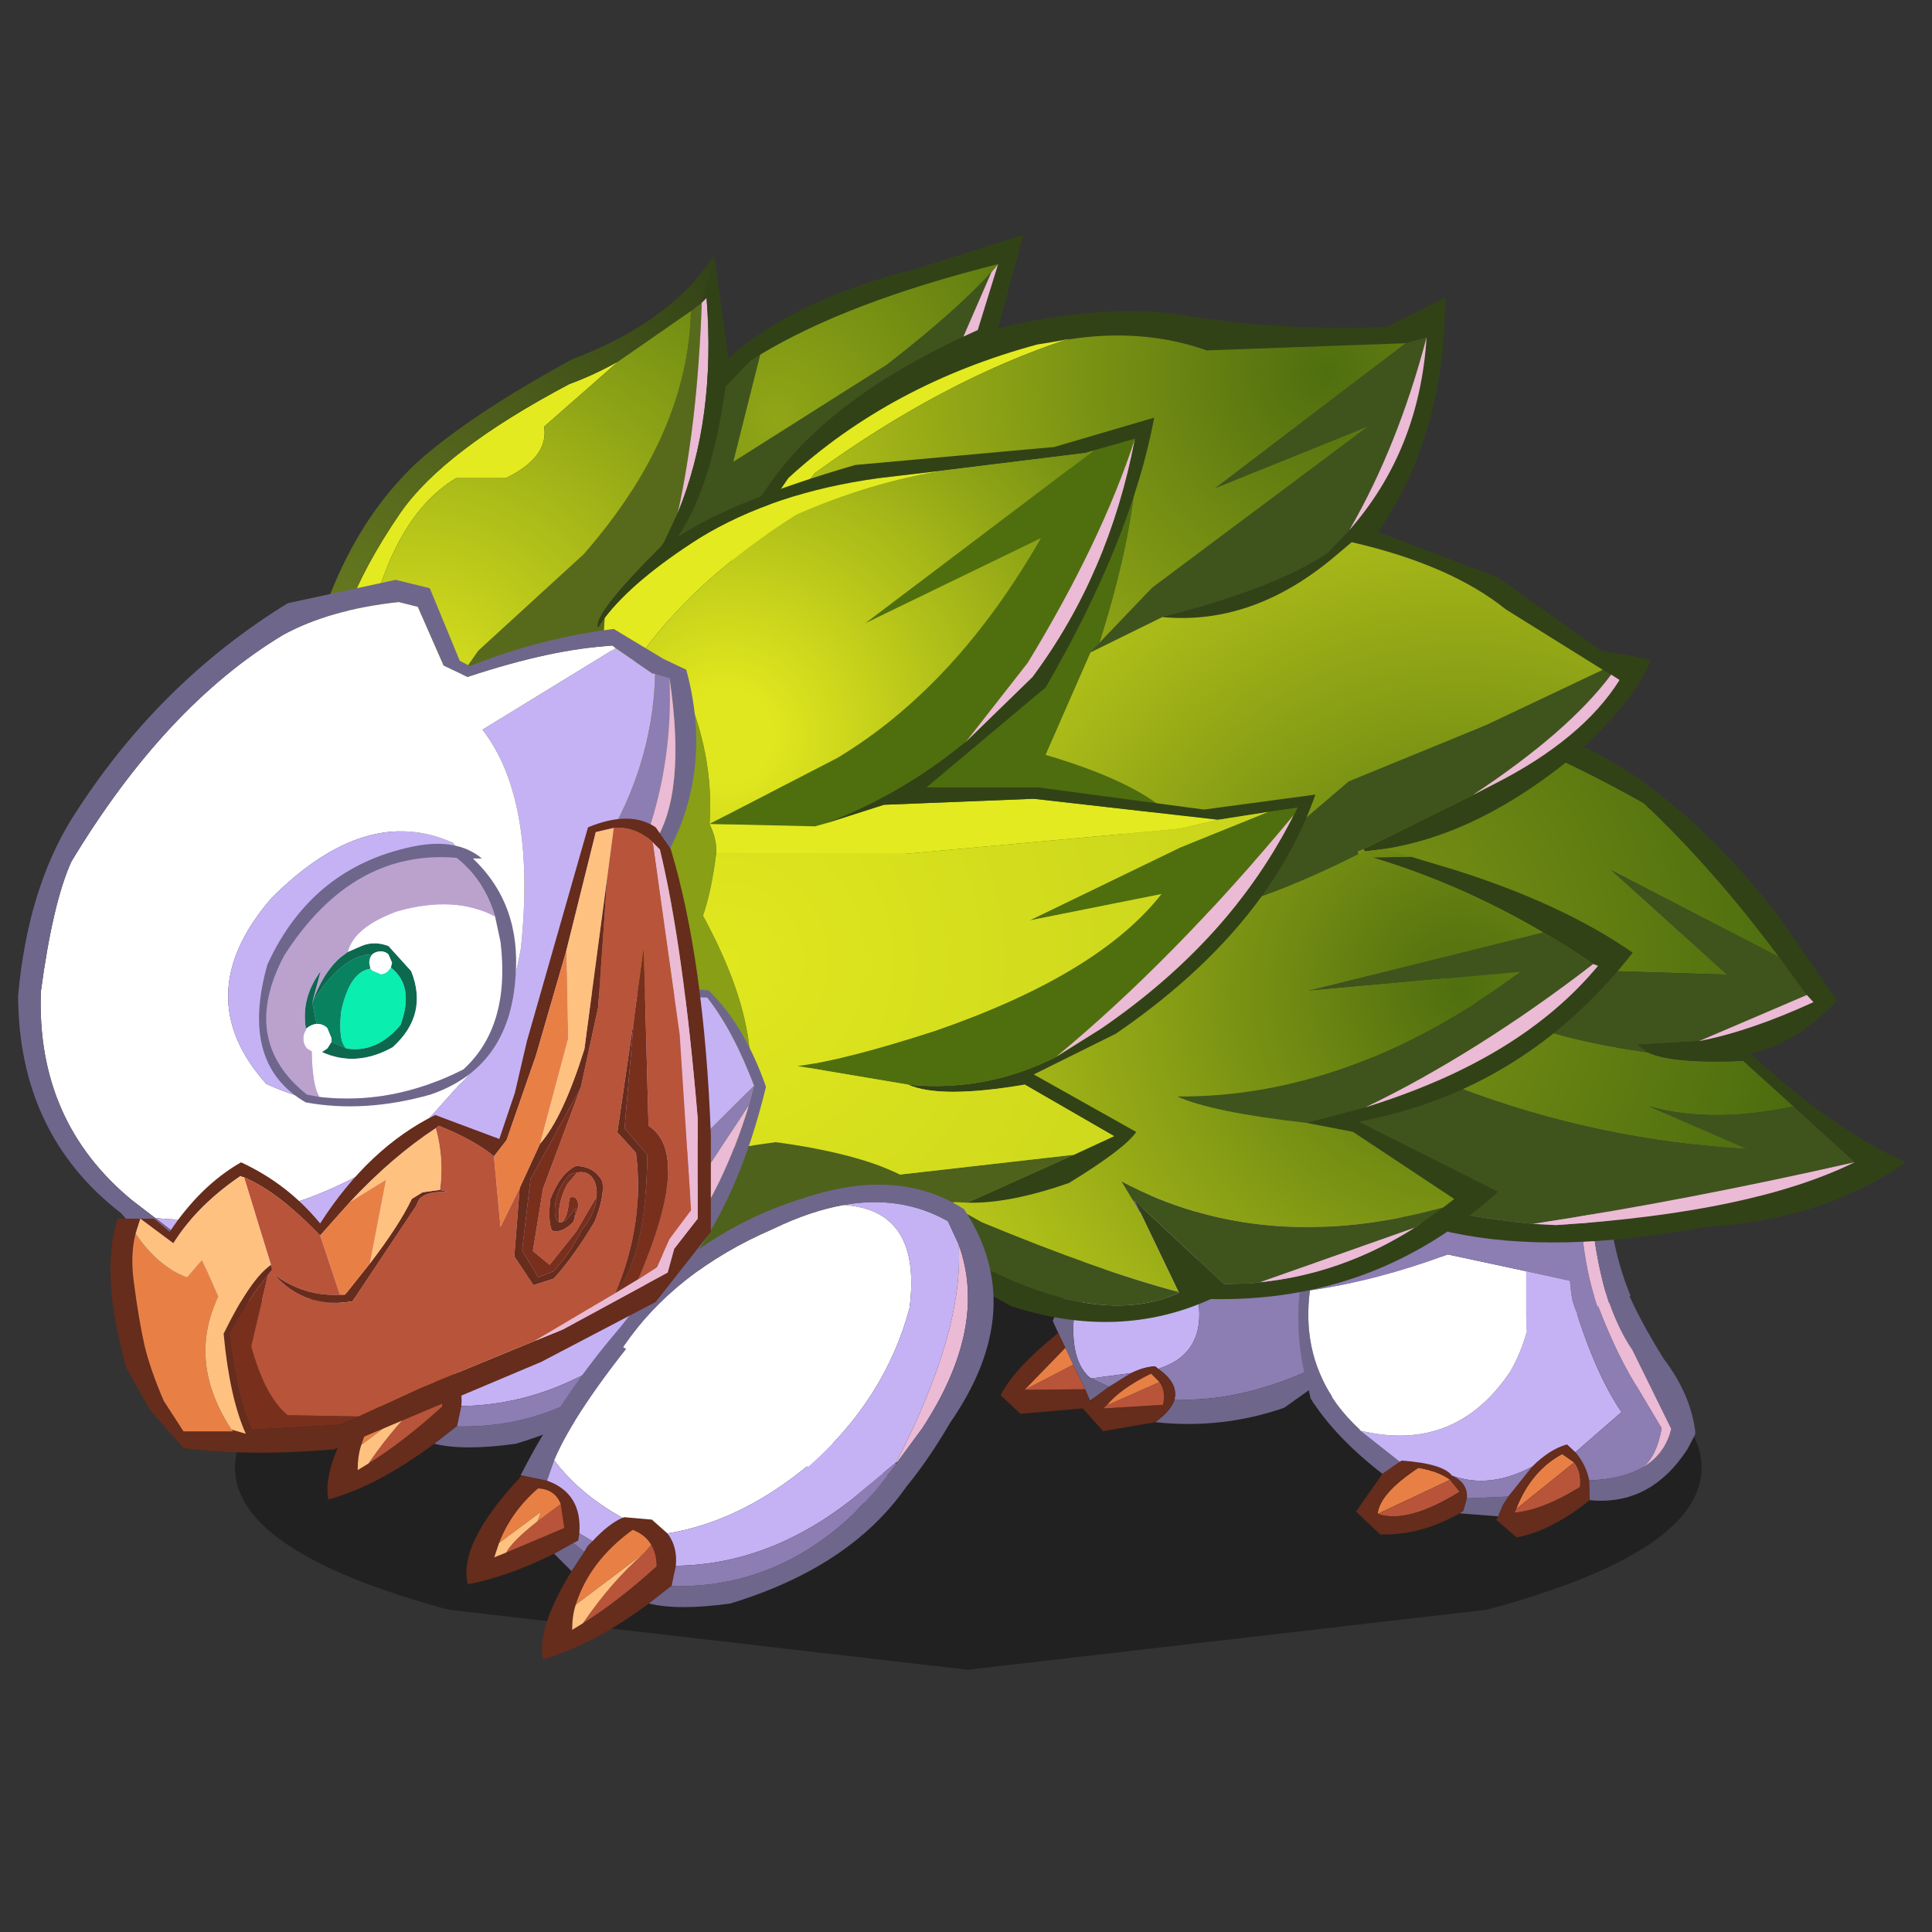 <svg xmlns:ffdec="https://www.free-decompiler.com/flash" xmlns:xlink="http://www.w3.org/1999/xlink" ffdec:objectType="frame" height="90" width="90" xmlns="http://www.w3.org/2000/svg"><rect width="100%" height="100%" fill="#333333" stroke="none"/><use ffdec:characterId="18" height="145.1" transform="matrix(.468 0 0 .468 -.912 9.882)" width="193.8" xlink:href="#a"/><defs><radialGradient cx="0" cy="0" gradientTransform="translate(10.95 22.1) scale(.053)" gradientUnits="userSpaceOnUse" id="j" r="819.2" spreadMethod="pad"><stop offset="0" stop-color="#849b15"/><stop offset="1" stop-color="#4c6c0f"/></radialGradient><radialGradient cx="0" cy="0" gradientTransform="translate(12.75 15.4) scale(.028)" gradientUnits="userSpaceOnUse" id="k" r="819.2" spreadMethod="pad"><stop offset="0" stop-color="#91a616"/><stop offset="1" stop-color="#607d11"/></radialGradient><radialGradient cx="0" cy="0" gradientTransform="translate(58.75 11.5) scale(.072)" gradientUnits="userSpaceOnUse" id="l" r="819.2" spreadMethod="pad"><stop offset="0" stop-color="#4f6e0f"/><stop offset="1" stop-color="#ced91c"/></radialGradient><radialGradient cx="0" cy="0" gradientTransform="translate(70 63.1) scale(.068)" gradientUnits="userSpaceOnUse" id="m" r="819.2" spreadMethod="pad"><stop offset="0" stop-color="#4f6e0f"/><stop offset="1" stop-color="#ced91c"/></radialGradient><radialGradient cx="0" cy="0" gradientTransform="translate(1.15 33.7) scale(.057)" gradientUnits="userSpaceOnUse" id="n" r="819.2" spreadMethod="pad"><stop offset="0" stop-color="#6b7e1f"/><stop offset="1" stop-color="#324217"/></radialGradient><radialGradient cx="0" cy="0" gradientTransform="translate(8 38.35) scale(.05)" gradientUnits="userSpaceOnUse" id="o" r="819.2" spreadMethod="pad"><stop offset="0" stop-color="#e1e71e"/><stop offset="1" stop-color="#728d13"/></radialGradient><radialGradient cx="0" cy="0" gradientTransform="translate(34.65 40.05) scale(.047)" gradientUnits="userSpaceOnUse" id="p" r="819.2" spreadMethod="pad"><stop offset=".102" stop-color="#e1e71e"/><stop offset="1" stop-color="#728d13"/></radialGradient><radialGradient cx="0" cy="0" gradientTransform="translate(34.6 58.8) scale(.057)" gradientUnits="userSpaceOnUse" id="q" r="819.2" spreadMethod="pad"><stop offset="0" stop-color="#e1e71e"/><stop offset="1" stop-color="#c8d41c"/></radialGradient><g id="a" transform="translate(1.95 -21.1)"><use ffdec:characterId="1" height="9.1" transform="matrix(2.349 0 0 4.426 23.384 125.912)" width="62.15" xlink:href="#b"/><use ffdec:characterId="3" height="25.6" transform="translate(99.6 111.9) scale(1.193)" width="39.6" xlink:href="#c"/><use ffdec:characterId="5" height="39.6" transform="translate(25.1 102) scale(1.193)" width="43.95" xlink:href="#d"/><use ffdec:characterId="7" height="30.6" transform="translate(129.25 116.5) scale(1.193)" width="33.1" xlink:href="#e"/><use ffdec:characterId="9" height="44.6" transform="translate(114.95 70.45) scale(1.193)" width="62.65" xlink:href="#f"/><use ffdec:characterId="11" height="90.7" transform="translate(61.95 23.35) scale(1.193)" width="85.8" xlink:href="#g"/><use ffdec:characterId="13" height="87.5" transform="translate(30.9 25.45) scale(1.193)" width="83.85" xlink:href="#h"/><use ffdec:characterId="5" height="39.6" transform="translate(46.45 117.9) scale(1.193)" width="43.95" xlink:href="#d"/><use ffdec:characterId="17" height="72.85" transform="translate(1.8 57.7) scale(1.193)" width="62.4" xlink:href="#i"/></g><g id="r" fill-rule="evenodd"><path d="m13.15 20.4-.25-.2q-.85 0-2 .55l-3.35.45-.2-.15q-1.5-1.4-1.25-4.85v-.25l10-15.6.4 14.4q.6 4.4-3.35 5.65" fill="#c5b2f5"/><path d="M16.1.3V0l.15.1 7.7 5.2 13.4 6-12.1 9.45q-5.7 2.45-10.75 2.2.35-1.35-1.35-2.55 3.95-1.25 3.35-5.65L16.1.35l.15-.25-.15.2m-5.2 20.45L9.05 21.9l-1.5-.7 3.35-.45" fill="#8c7db2"/><path d="m37.35 11.3 2.25 1Q31.65 18 23.65 23.65q-5.2 1.8-10.75 1.2 1.3-.95 1.6-1.85v-.05q5.05.25 10.75-2.2l12.1-9.45M4.8 17.4l-.45-1Q6 12.3 8.6 9L16.1.3l.15-.2-.15.25-10 15.6v.25q-.25 3.45 1.25 4.85l.2.15 1.5.7-1.3.95-.3.2-.4-.95-1-2.05-.65-1.4-.6-1.25" fill="#6f668c"/><path d="m12.9 24.85-4.35.75-1.7-1.9-5.2.45L0 22.6q1.1-2.2 4.8-5.2l.6 1.25-3.4 3.5 5.05-.05.4.95.05.05.25-.25 1.3-.95 1.85-1.15q1.15-.55 2-.55l.25.2q1.7 1.2 1.35 2.55V23q-.3.9-1.6 1.85m.35-3.35-.7-.7q-2.55 1.25-3.7 2.65H8.8l-.2.25 4.95-.3q.25-1.15-.3-1.9" fill="#662c1c"/><path d="M7.05 22.1 2 22.15l4.05-2.1 1 2.05m1.8 1.35 4.4-1.95q.55.75.3 1.9l-4.95.3.2-.25h.05" fill="#b85439"/><path d="m2 22.15 3.4-3.5.65 1.4L2 22.15m6.85 1.3q1.15-1.4 3.7-2.65l.7.7-4.4 1.95" fill="#e88046"/></g><g id="s" fill-rule="evenodd"><path d="M15.2 34.95q-4.8 3.55-8.85 4.65-.5-2.65 2.4-7.35l1.05-1.6.3-.5.4-.4q1.35-1.45 2.5-1.95l.15-.05 2.3.2 1.3 1.15q.85 1.1.7 2.7l-.35 1.65-.05.05-1.85 1.45M7.3 30.8q-4 1.95-7.2 2.55-.85-3.3 4.25-8.8l.2-.3 2.15.45q2.95 1.05 2.7 4.4l-.1.6-.4.2-1.6.9m8.1-.75q-.5-.85-1.55-1.25-3.6 2.6-4.75 6.25-.3.9-.3 2.1l.9-.55q2.9-1.8 6.15-4.75 0-1.05-.45-1.8m-7.55-3.4q-.5-1.25-1.9-1.3Q3.7 27.3 2.7 29.9l-.4 1.2 1-.4 4.85-2.05-.3-2" fill="#662c1c"/><path d="M4.55 24.25H4.5q3.55-6.95 8.8-12.9l1.3.75Q9 18.95 7.3 23l-.6 1.7-2.15-.45m30.65.1 1.45.9Q32 31.9 22 34.95q-4.35.6-6.8 0l1.85-1.45h.05q8.65.2 15.2-6.05l2.9-3.1m-26.45 7.9L7.3 30.8l1.6-.9.9.75-1.05 1.6" fill="#6f668c"/><path d="m14.6 12.1 15.95 9.5q-6.65 6.35-13.8 7.5l-1.3-1.15-2.3-.2-.15.05q-3.6-2-5.7-4.8 1.7-4.05 7.3-10.9" fill="#fff"/><path d="m30.55 21.6 4.35 2.55-1.25.85q-7.6 6.7-16.2 6.8.15-1.6-.7-2.7 7.15-1.15 13.8-7.5M6.7 24.7l.6-1.7q2.1 2.8 5.7 4.8-1.15.5-2.5 1.95l-1.1-.65q.25-3.35-2.7-4.4" fill="#c5b2f5"/><path d="m34.9 24.15.3.2-2.9 3.1q-6.55 6.25-15.2 6.05v-.05l.35-1.65q8.6-.1 16.2-6.8l1.25-.85m-24.4 5.6-.4.4-.3.5-.9-.75.4-.2.1-.6 1.1.65" fill="#8c7db2"/><path d="M15.4 30.05q.45.75.45 1.8Q12.6 34.8 9.7 36.6q2.4-3.5 5.1-5.85l.6-.7M5.9 28.1l1.95-1.45.3 2L3.3 30.7q.5-.95 2.6-2.6" fill="#b85439"/><path d="M9.1 35.05q1.15-3.65 4.75-6.25 1.05.4 1.55 1.25l-.6.7-5.7 4.3M5.9 28.1l.3-.8-3.5 2.6q1-2.6 3.25-4.55 1.4.05 1.9 1.3L5.9 28.1" fill="#e88046"/><path d="m9.7 36.6-.9.55q0-1.2.3-2.1l5.7-4.3q-2.7 2.35-5.1 5.85m-7-6.7 3.5-2.6-.3.8q-2.1 1.65-2.6 2.6l-1 .4.4-1.2" fill="#ffc180"/><path d="M13.05 13.55q4.3-6.3 12.5-9.85 3.1-1.5 5.9-2 6.55.4 5.5 8.6-2.05 7.65-8.45 13.25l-15.45-10" fill="#fff"/><path d="M31.45 1.7q4.8-.85 8.7 1.35l.9 1.95q.45 7.2-5.2 18.15l-.05.05-3.45 2.85-3.85-2.5q6.4-5.6 8.45-13.25 1.05-8.2-5.5-8.6" fill="#c5b2f5"/><path d="M41.05 5q2.5 6.9-3.05 15.35l-2.1 2.85-.05-.05Q41.5 12.2 41.05 5" fill="#ebbad5"/><path d="m13.05 13.55-.95-.6q5.85-8.7 16.1-11.85 7.8-2.6 13.3.95 5.45 8.25-1.15 17.8-2.7 4.65-5.75 7.65l-1.45-.95.85-.9 1.85-2.35.05-.1 2.1-2.85Q43.55 11.9 41.05 5l-.9-1.95q-3.9-2.2-8.7-1.35-2.8.5-5.9 2-8.2 3.55-12.5 9.85" fill="#6f668c"/><path d="M35.85 23.3 34 25.65l-.85.9-.8-.5 3.45-2.85.05.1" fill="#8c7db2"/></g><g id="t" fill-rule="evenodd"><path d="m23 24.35-4.85 3.9q1.25-3.2 3.85-4.6l1 .7m-16.4 4.3q.15-1.7 3.4-3.85 1.7.3 2.65 1L6.6 28.65" fill="#e88046"/><path d="M23 24.35q.6.7.5 2.05-3.15 1.95-5.5 2.15l.15-.3 4.85-3.9m-16.4 4.3 6.05-2.85.8 1Q9.1 29.5 6.6 28.65" fill="#b85439"/><path d="m24.25 25.85.05 1.65q-3.25 2.6-6.1 3.1l-1.7-1.45.15-.3.4-.95.45-.7 2-2.5q1.45-1.45 2.9-1.85l.7.65q.9 1.05 1.15 2.35m-10.8 2.75q-3.4 1.9-6.65 1.75l-2-1.9L7 25.3l1.45-1 .15-.1q3.45.25 4.2 1.25 1.35.6 1.25 1.9l-.3 1.05-.3.2m4.7-.35-.15.3q2.35-.2 5.5-2.15.1-1.35-.5-2.05l-1-.7q-2.6 1.4-3.85 4.6m-5.5-2.45q-.95-.7-2.65-1-3.25 2.15-3.4 3.85 2.5.85 6.85-1.85l-.8-1" fill="#662c1c"/><path d="M28.75 24.75q1.85-1.1 2.35-3.2l-3.25-6.6q-1.25-1.8-2.2-4.75l1.65-.45q1.1 2.65 3.2 6 2.2 2.9 2.6 6V22l-.65 1.25Q29.35 28 24.3 27.5l-.05-1.65q2.8-.1 4.5-1.1m-12.1 4.1-3.2-.25.3-.2.3-1.05 3.45-.15-.45.7-.4.95M7 25.3Q3.05 22.25 1 19l-.25-1.25L2 17.4q.9 2.15 3.1 4.2l.05.1 3.3 2.6-1.45 1" fill="#6f668c"/><path d="m19.35 12.15 3.6-1.1q1.8 5.9 4 9.1L23.1 23.5l-.7-.65q-1.45.4-2.9 1.85-3.55 1.9-6.7.75-.75-1-4.2-1.25l-.15.1-3.3-2.6q7.9 1.9 12.5-4.9 1.2-2.05 1.7-4.65" fill="#c5b2f5"/><path d="m2 17.4 17.35-5.25q-.5 2.6-1.7 4.65-4.6 6.8-12.5 4.9l-.05-.1Q2.9 19.55 2 17.4" fill="#fff"/><path d="M24.7 10.5q1.55 4.25 3.35 7.25l.2.3 2.05 3.45q-.4 2.3-1.55 3.25-1.7 1-4.5 1.1-.25-1.3-1.15-2.35l3.85-3.35q-2.2-3.2-4-9.1l1.75-.55M12.8 25.45q3.15 1.15 6.7-.75l-2 2.5-3.45.15q.1-1.3-1.25-1.9" fill="#8c7db2"/><path d="M25.65 10.2q.95 2.95 2.2 4.75l3.25 6.6q-.5 2.1-2.35 3.2 1.15-.95 1.55-3.25l-2.05-3.45-.2-.3q-1.8-3-3.35-7.25l.95-.3" fill="#ebbad5"/><path d="m19 13.35-16.2 5.5Q.3 15 .95 10q5.55-.8 11.5-3L19 8.4v4.95" fill="#fff"/><path d="m4 1.15 19.55-1q-.25 6.45 1.4 11.2l-1.7.55q-.45-.6-.6-2.7L19 8.4 12.45 7Q6.5 9.2.95 10 1.45 5.95 4 1.15" fill="#8c7db2"/><path d="M23.55.15 24.2.1q.25 6.5 1.7 10.95l-.95.3Q23.3 6.6 23.55.15" fill="#ebbad5"/><path d="m2.8 18.85-1.55.55q-2.95-7.8 1-18.15L4 1.15Q1.45 5.95.95 10 .3 15 2.8 18.85M24.2.1l1.6-.1q-.1 5.55 1.9 10.45l-1.8.6Q24.45 6.6 24.2.1" fill="#6f668c"/><path d="M23.25 11.9 19 13.35V8.4l3.65.8q.15 2.1.6 2.7" fill="#c5b2f5"/></g><g id="u" fill-rule="evenodd"><path d="M24.8.8q7.5 2.35 16 7.15 5.8 5.45 11.3 12.85l-14-7.25 9.65 8.7-24.45-.75q4.1 5.3 17.85 7.25 2.05.95 7.95.7l4.2 3.8q-6.85 1.45-12.05 0l8.2 3.55q-12.55-.7-24.2-5.15L4.5 24.35 11.35 6 24.8.8" fill="url(#j)"/><path d="m52.1 20.8 2.3 3.15-9 3.85-5.1.3.85.65Q27.4 26.8 23.3 21.5l24.45.75-9.65-8.7 14 7.25m1.2 12.45 5.1 4.65q-14.1 3.2-26.85 5.15-14.8-1.4-30.45-9.6l3.4-9.1 20.75 7.3q11.65 4.45 24.2 5.15l-8.2-3.55q5.2 1.45 12.05 0" fill="#3f541c"/><path d="M24.8.8 27 0l9.15 3.4q8.2 4.1 16 14.1l4.75 6.95q-3.4 3.55-7.2 4.4 6.9 6.35 12.95 9.05-6.75 4.8-16.75 5.4-12.5 2.35-21.25.45L0 36.4l1.1-2.95q15.65 8.2 30.45 9.6l1.9.1Q49.9 42.1 58.4 37.9l-5.1-4.65-4.2-3.8q-5.9.25-7.95-.7l-.85-.65 5.1-.3q4.2-.8 9.55-3.25l-.55-.6-2.3-3.15q-5.5-7.4-11.3-12.85-8.5-4.8-16-7.15" fill="#324217"/><path d="m54.4 23.95.55.6Q49.6 27 45.4 27.8l9-3.85m4 13.95q-8.5 4.2-24.95 5.25l-1.9-.1Q44.3 41.1 58.4 37.9" fill="#ebbad5"/></g><g id="v" fill-rule="evenodd"><path d="m11.5 10-.8.5L.65 21 0 18.95l8.75-8.55q5.6-5.05 15.9-7.6l8.8-2.8-2.1 7.8q8.4-2 14.8-1.2 8.25 1.45 17.6 1.1l4.9-2.45q0 11.45-5.6 19.55l10 3.8 8.6 6.1 4.15.75q-1.1 3.1-6 7.7-8.15 6.85-16.25 8.1l-1.6.2-.1-.2 9.1-4.5 1.75-.9q7.4-3.75 10.5-8.7l-.7-.45-.7-.4-8.1-5.05q-4.6-3.7-12.85-5.6L59.25 27q-6.75 5.6-14.2 4.9 9.6-2.45 13.85-5.4l1.75-1.85Q66.5 18 67.1 8.55l-1.75.5-16.6.6q-5.35-1.9-11.65-.9l.05-.05-.4.1-.85.15-1.25.2q-12.25 3.3-20.8 11.15l-9.4 13.75L4 32.5 12.15 21Q17 13.85 28.45 8.5l1.2-.55 1.7-5.5Q18.8 5.6 11.5 10m54.3 41.9 3.5 1.05q9.1 2.85 15 6.95-9 11.5-22.85 14.1l11.6 5.85Q62.9 89.1 49.1 88.8q-7.7 3.5-16.65.6l-17.3-9.5.3-1.05 13.35 6.6q10.8 5.9 17.6 2.85l.05-.1h-.05l-3-6.25-.65-1.35 7.45 6.95 2.2-.05.8-.1q6.85-.7 12.9-4.55l2.4-1.7.9-.7-8.45-5.6-3.9-.75L62 72.8q12.95-4 19.4-11.8l-.4-.15q-2.1-1.45-4.2-2.65-6.9-4.05-14.25-6.25l3.25-.05" fill="#324217"/><path d="M.65 21 10.7 10.5l.8-.5-2.25 8.95 12.8-8.1Q27.8 6.4 30.8 3.1l-2.35 5.4Q17 13.85 12.15 21L4 32.5.65 21m14.8 57.85.95-4.05L30 82.4q9.9 4.1 16.4 5.8v.1q-6.8 3.05-17.6-2.85l-13.35-6.6m49.9-69.8 1.75-.5q-2.4 9.1-6.45 16.1L58.9 26.5q-4.25 2.95-13.85 5.4l-6 2.95.75-.8 4.4-4.6L62.2 16l-12.75 5.15 15.9-12.1M81.8 36.3l.7.4q-3.6 4.8-11.55 10.05l-9.1 4.5-.5.2.05.25q-8.8 4.4-13.7 4.9l12.9-11 11.6-4.75 9.6-4.55M62 72.8l-4.95 1.3q-7.9-.9-10.75-2.2 14.5.1 28.6-10.4l-17.85 1.6 19.75-4.9q2.1 1.2 4.2 2.65-9.75 7.5-19 11.95m6.5 8.35-2.4 1.7-12.9 4.55-.8.1-2.2.05-7.45-6.95-.1.05-1-1.65q11.95 6.3 26.85 2.15" fill="#3f541c"/><path d="m14.95 69.9-9.6-32.85 37.5-20.55q.45 6.45-3.05 17.55l-.75.8-3.75 8.55q6.6 1.95 9.6 4.3L14.95 69.9" fill="#4d6d0f"/><path d="m28.45 8.5 2.35-5.4.55-.65-1.7 5.5-1.2.55m38.65.05q-.6 9.45-6.45 16.1 4.05-7 6.45-16.1M82.5 36.7l.7.45q-3.1 4.95-10.5 8.7l-1.75.9Q78.9 41.5 82.5 36.7M81 60.85l.4.15Q74.95 68.8 62 72.8q9.25-4.45 19-11.95m-14.9 22q-6.05 3.85-12.9 4.55l12.9-4.55" fill="#ebbad5"/><path d="m4.6 34.6-.15-.55 9.4-13.75q8.55-7.85 20.8-11.15l1.25-.2.85-.15.4-.1-.05.05h-.05q-10.4 3.45-21 11.15L4.6 34.6" fill="#e3ea1f"/><path d="M30.8 3.1q-3 3.3-8.75 7.75l-12.8 8.1L11.5 10q7.3-4.4 19.85-7.55l-.55.65" fill="url(#k)"/><path d="M5.35 37.05 4.6 34.6l11.45-14.7q10.6-7.7 21-11.15h.05q6.3-1 11.65.9l16.6-.6-15.9 12.1L62.2 16l-18 13.45-4.4 4.6q3.5-11.1 3.05-17.55L5.35 37.05" fill="url(#l)"/><path d="m63.55 51.25 2.25.65-3.25.05q7.35 2.2 14.25 6.25l-19.75 4.9 17.85-1.6Q60.8 72 46.3 71.9q2.85 1.3 10.75 2.2l3.9.75 8.45 5.6-.9.7Q53.6 85.3 41.65 79l1 1.65.75 1.3 3 6.25q-6.5-1.7-16.4-5.8l-13.6-7.6-1.45-4.9L44.9 47.7q-3-2.35-9.6-4.3l3.75-8.55 6-2.95q7.45.7 14.2-4.9l1.6-1.35q8.25 1.9 12.85 5.6l8.1 5.05-9.6 4.55-11.6 4.75-12.9 11q4.9-.5 13.7-4.9l.55-.25 1.6-.2" fill="url(#m)"/></g><g id="w" fill-rule="evenodd"><path d="M7.25 47.9 6 44.45l8-11.5 8.8-8.05q8.7-9.95 8.95-20.3l.9-.7q-.35 10.05-2 17.55L29.5 23.9l-.25.35Q23.55 29.95 24 31l.55-.8-.15 2.4 1.35.65L7.25 47.9" fill="#576a1c"/><path d="M18.35 78.1 7.25 47.9l18.5-14.65 1.4.65 3.95 1.9q2.6 5.8 2.2 11.6.65 1.35.55 2.5-.4 3.15-1.1 5.15 6.85 12.6 1.85 19.5L18.35 78.1" fill="#889f16"/><path d="m54.8 79-1.05-.05-32 8.55-3.4-9.4 16.25-3.55 4.2-.6q6.7.9 10.4 2.7L63.7 75l-8.9 4" fill="#4e621c"/><path d="m65.35 16.25 3.45-1q-2.8 8.6-8.95 18.7l-5.2 6.65h-.05q-5.3 4.35-11.6 6.75l-.9.25-8.8-.2 10.65-5.5q9.9-5.95 17-18.35l-14.65 7.1 19.05-14.4M79.9 46.4l2.45-.35-.3.6Q72 58.75 62.2 66.85q-5.9 2.95-12.35 2.3l-9.2-1.55q3.95-.5 11.5-2.95 13.6-4.7 18.85-11.4l-11 2.2 12.6-6.1 7.3-2.95" fill="#4f6f0f"/><path d="m6 44.45-4.15-7.7q-.45-6.4 5.65-15.3 3.6-5.2 14.1-10.75 2.05-.75 4.1-1.9l-6.2 5.45q.4 2.55-3.2 4.3h-4.15Q6.4 22 4.45 33.1L6 44.45m37 2.9 4.85-1.55 12.5-.5 15.4 1.75-3.2.75-22.95 2.1H33.85q.1-1.15-.55-2.5l8.8.2.9-.25M24.55 30.2q2.4-3.15 7.9-6.65 6.2-3.8 14.95-5l5.5-.65q-6.2 1-12.35 3.7-8.8 5.55-13.4 12.3l-1.4-.65-1.35-.65.15-2.4" fill="#e3ea1f"/><path d="m32.65 3.9.05-.05.35-.35q.8 10.1-2.4 17.95 1.65-7.5 2-17.55M68.8 15.25q-2.15 11.3-8.55 19.9l-5.6 5.45 5.2-6.65q6.15-10.1 8.95-18.7m13.25 31.4q-5.2 10.4-16.1 17.85l-3.75 2.35q9.8-8.1 19.85-20.2" fill="#ebbad5"/><path d="m33.7.05 1.2 8.7q-1.05 10-4.25 14.7 4.5-3 14.8-6l16.6-1.5 8.35-2.45Q68.5 23.65 61.35 36l-9.95 8.35h9.3l13.85 1.85 9.3-1.25Q79.9 56.2 67.2 64.9l-6.85 3.4 8.55 4.8q-.95 1.4-5.6 4.25-5 1.75-8.5 1.65l8.9-4 3.35-1.55-7.45-4.3q-7.05 1.2-9.75 0 6.45.65 12.35-2.3l3.75-2.35q10.9-7.45 16.1-17.85l.3-.6-2.45.35-4.15.65-15.4-1.75-12.5.5L43 47.35q6.3-2.4 11.6-6.75h.05l5.6-5.45q6.4-8.6 8.55-19.9l-3.45 1-.7.2L52.9 17.9l-5.5.65q-8.75 1.2-14.95 5-5.5 3.5-7.9 6.65L24 31q-.45-1.05 5.25-6.75l.25-.35 1.15-2.45q3.2-7.85 2.4-17.95l-.35.35 1-3.8" fill="#324217"/><path d="M1.85 36.75 0 33.35q2.7-10.45 9.1-16.3 4.45-3.9 12.7-8.4Q30.1 5.5 33.65 0l.05.05-1 3.8-.05.05-.9.7-6.05 4.2q-2.05 1.15-4.1 1.9-10.5 5.55-14.1 10.75-6.1 8.9-5.65 15.3" fill="url(#n)"/><path d="m25.7 8.8 6.05-4.2q-.25 10.35-8.95 20.3L14 32.95l-8 11.5L4.45 33.1Q6.4 22 12.15 18.55h4.15q3.6-1.75 3.2-4.3l6.2-5.45" fill="url(#o)"/><path d="m52.9 17.9 11.75-1.45.7-.2-19.05 14.4 14.65-7.1q-7.1 12.4-17 18.35L33.3 47.4q.4-5.8-2.2-11.6l-3.95-1.9q4.6-6.75 13.4-12.3 6.15-2.7 12.35-3.7" fill="url(#p)"/><path d="m75.75 47.05 4.15-.65-7.3 2.95-12.6 6.1 11-2.2q-5.25 6.7-18.85 11.4-7.55 2.45-11.5 2.95l9.2 1.55q2.7 1.2 9.75 0l7.45 4.3L63.7 75l-14.5 1.65q-3.7-1.8-10.4-2.7l-4.2.6q5-6.9-1.85-19.5.7-2 1.1-5.15H49.6l22.95-2.1 3.2-.75" fill="url(#q)"/></g><g id="x" fill-rule="evenodd"><path d="m11.45 53.25-1.9-1.45Q1.5 45.2 1.9 34.35q1-7.45 2.55-10.85 7.85-13 17.65-18.9 3.8-2.1 9.65-2.75l1.6.4 2.15 4.9 2 .95q7.1-2.35 12.1-2.6l.25.2-11.1 6.8q4.5 5.85 3.2 18.25-1.45 8.05-5.2 11.45l-4.8 5.35q-10 6.75-20.5 5.7m22.95-10.6q7.95-12.05 1.9-20.7-7.3-3.3-15.2 4.65-6.95 8.1-.4 15.45 6.8 3.15 13.7.6" fill="#fff"/><path d="M11.45 53.25q10.5 1.05 20.5-5.7l4.8-5.35q3.75-3.4 5.2-11.45 1.3-12.4-3.2-18.25l11.1-6.8 3.05 2.1.25.05q-.2 8.2-5.05 15.5l-2.75 11.1h2.35l9.8.4q2.2 2.8 3.9 7.35L50.8 52.75l-5.05 6.45-27.65 1.05-4.9-5.65-1.75-1.35m22.95-10.6q-6.9 2.55-13.7-.6-6.55-7.35.4-15.45 7.9-7.95 15.2-4.65 6.05 8.65-1.9 20.7" fill="#c5b2f5"/><path d="m53.15 7.85 1.2.35q.3 6.75-1.85 13.05l-.15.4-3.2 9.5-1.45 3.3h-2.35l2.75-11.1q4.85-7.3 5.05-15.5M61.4 42.2l-.45 1.7-8.65 13.05Q49.95 58 47.65 59.1l-1.9.1 5.05-6.45L61.4 42.2" fill="#8c7db2"/><path d="m49.85 5.7-.25-.2q-5 .25-12.1 2.6l-2-.95-2.15-4.9-1.6-.4Q25.9 2.5 22.1 4.6q-9.8 5.9-17.65 18.9Q2.9 26.9 1.9 34.35 1.5 45.2 9.55 51.8l1.9 1.45 1.75 1.35 4.9 5.65-2.9.1-6.6-7.5Q.05 46.25 0 34.7q.8-8.85 4.5-14.8 7.1-11.25 18-17.95l9-1.95 2.85.7 2.5 6.05.85.45q5.9-2.35 12-3.1l4.15 2.5 1.9.9q2.25 8.3-1.6 15.4L50.6 33.65l7 .6q3 2.9 4.8 8.05Q60.2 51.4 56 57l-4.45 1.95-3.9.15q2.3-1.1 4.65-2.15l3.05-1.45q3.55-4.85 5.6-11.6l.45-1.7q-1.7-4.55-3.9-7.35l-9.8-.4 1.45-3.3 3.85-9.1q2.8-4.1 1.35-13.85l-1.2-.35-.25-.05-3.05-2.1" fill="#6f668c"/><path d="M54.35 8.2Q55.8 17.95 53 22.05l-3.85 9.1 3.2-9.5.15-.4q2.15-6.3 1.85-13.05m6.6 35.7q-2.05 6.75-5.6 11.6l-3.05 1.45 8.65-13.05" fill="#ebbad5"/><path d="m27.5 31.05 1.15-.5q1.05-.45 2.25 0l1.9 2.1q1.45 3.65-1.55 6.35-3.05 1.7-5.9.4l.45-.3.35-.55 1.25.55q2.5.4 4.5-1.95 1.2-3.25-.8-4.8l.1-.4-.3-.7q-.25-.25-.65-.25t-.7.25q-2.5 0-5 4 .9-2.5 2.35-3.75l.6-.45m-2.6 6q-.45.05-.8.35H24q-.4-2.55 1.25-4.75l-.7 2.6.35 1.8" fill="#0c694d"/><path d="M26.15 38.55v-.3l-.35-.85q-.35-.35-.85-.35h-.05l-.35-1.8q2.5-4 5-4-.25.3-.25.7l.1.5q-1.75.25-2.45 3.6-.25 2.5.45 3.05l-1.25-.55" fill="#098260"/><path d="M31.1 32.35q2 1.55.8 4.8-2 2.35-4.5 1.95-.7-.55-.45-3.05.7-3.35 2.45-3.6l.15.15.7.3q.4 0 .65-.3l.2-.25" fill="#0aeeaf"/><path d="m26.15 38.55-.35.55-.45.3q2.85 1.3 5.9-.4 3-2.7 1.55-6.35l-1.9-2.1q-1.2-.45-2.25 0l-1.15.5q.55-2.1 4.15-3.4 4.8-1.35 8.15.45l.45 2.1q.85 7.05-3.1 10.65-5.9 3-12 2.3-.6-.9-.65-3.8l-.4-.25q-.3-.35-.3-.85 0-.4.25-.75l.05-.1q.35-.3.8-.35v.05l.05-.05q.5 0 .85.35l.35.85v.3m3.4-7.3q.3-.25.7-.25.4 0 .65.25l.3.7-.1.4-.2.25q-.25.3-.65.3l-.7-.3-.15-.15-.1-.5q0-.4.25-.7" fill="#fff"/><path d="M24.05 37.5q-.25.35-.25.75 0 .5.3.85l.4.25q.05 2.9.65 3.8l-1.05-.2q-5.65-4.5-1.9-11.6 5.7-8.9 14.4-8.15 2.3 1.85 3.2 4.9-3.35-1.8-8.15-.45-3.6 1.3-4.15 3.4l-.6.45q-1.45 1.25-2.35 3.75l.7-2.6Q23.6 34.85 24 37.4l.05.1" fill="#bba2cd"/><path d="M25.15 43.15q6.1.7 12-2.3 3.95-3.6 3.1-10.65l-.45-2.1q-.9-3.05-3.2-4.9-8.7-.75-14.4 8.15-3.75 7.1 1.9 11.6l1.05.2m12.8-19.9q4.05 3.85 3.55 9.9-.5 7.55-7.1 9.8-5.5 1.55-10.4.65-5.55-3.2-3.2-11.5 3.7-8.1 12.15-9.85 3.65-.75 5.75 1h-.75" fill="#6f668c"/><path d="M10.2 53.3h1.15l1.3 1.1q2.55-3.85 5.95-5.8 3.9 1.8 6.6 5.1 4.05-6.3 9.6-9.05l5.35 2 1.3-3.85 1-4.3 5.1-17.85q3.5-1.45 5.65 0l1.25 1.8q2.8 9.3 3.35 23.85v8.1l-4.6 5.85-9.55 5-17.3 7.3q-6.95.6-12.55-.1l-2.8-3.2-1.95-3.45Q6.8 57.95 8.3 53.3h1.9l-.4 1.25q-.45 1.75-.15 4 .4 3.1.9 5.35.5 2.05 1.6 4.6l1.65 2.55h4.15l-.15-.15 1.2.35q-1.35-3-1.85-8.35 2.25-4.6 3.95-5.75l.1.4-.35.45q-1.6 1.9-3.2 4.9.6 5.25 1.85 8l7.35-.4 1.55-.7 5.1-2.35 9.6-3.95 2.35-.95 8.75-4.75.55-2 1.95-2.5v-8.4q-1.2-14.3-3.15-22.4l-.6-.6q-1.45-1.35-3.25-1.2l-1.5.35-2.45 9.85-2.55 8.8-2.45 7.05-1.05 1.35q-1.6-1.35-4.6-2.55l-.25.2q-3.65 2.4-7.15 6.15l-2.5 2.8q-3.45-3.6-6.35-4.85l-.2-.05-.1-.05q-3.6 2.45-5.6 5.6L10.2 53.3m38.95-28.45-.75 10.8-1.45 6.7-4.2 7.65-.7 5.95 1.35 2.25 1.25-.5Q46 56.3 47 54.3q1.2-1.5 1.25-2.8.1-.65-.15-1.3-.45-.95-1.45-.75l-.6.15q-1.4 1.45-1.25 3.4.1.5.35.6h.2l.35-.15.85-1.05-.15.95-.1.25q-.95.95-1.75.7-.35-.7-.15-2.6.85-2.2 2.15-2.8 1.55.05 2.2 1.3.2 1.25-.65 3.35-1.7 2.85-3.4 4.75l-1.7.55-1.6-2.4.45-5.7 1.7-3.7q1.9-2.15 3.7-7.9l1.9-14.3M51.4 36.5l-.8 9.25L52.5 48q-.1 8.35-2.65 11.5 2.45-5.85 1.7-11.7L50 46.1l1.4-9.6M29.35 57.05q2.45-3.2 3.5-5.4l.9-.55 1.45-.2.75.2q-1.85-.15-2.5.6l-.25.55-5.3 7.95q-4 .65-6.55-2.25 2.5 1.85 5.5 1.7h.4l.15-.15 1.95-2.45" fill="#662c1c"/><path d="m28.4 69.8-1.55.7-7.35.4q-1.25-2.75-1.85-8 1.6-3 3.2-4.9l-1.4 5.95q1.15 4.2 3.05 5.75l5.9.1m18.55-27.45L43.8 50.8l-.85 5.2 1.4 1.15 2.2-2.75 1.7-2.9q-.05 1.3-1.25 2.8-1 2-2.35 3.4l-1.25.5-1.35-2.25.7-5.95 4.2-7.65m-.3 7.1-.85 1q-.85 1.65-.65 3.15-.25-.1-.35-.6-.15-1.95 1.25-3.4l.6-.15m-1.3 4.15q.5-.3.65-2.05.7-.25.75.7l-.35 1.1.15-.95-.85 1.05-.35.15m4.5 5.9Q52.4 56.35 52.5 48l-1.9-2.25.8-9.25.8-5.9.4 14.95q3.65 2.35-.85 12.8l-1.9 1.15" fill="#78301d"/><path d="m52.95 21.9.6.6q1.95 8.1 3.15 22.4v8.4l-1.95 2.5-.55 2-8.75 4.75-2.35.95 6.75-4 1.9-1.15 1.55-1L54.35 55l1.8-2.4-.95-14.65-2.25-16.05" fill="#ebbad5"/><path d="M18.85 49.85q2.9 1.25 6.35 4.85l1.65 4.95q-3 .15-5.5-1.7 2.55 2.9 6.55 2.25l5.3-7.95.25-.55q.65-.75 2.5-.6l-.75-.2q.35-2.6-.35-5.15l.25-.2q3 1.2 4.6 2.55l.55 5.9 1.6-3.25-.45 5.7 1.6 2.4 1.7-.55q1.7-1.9 3.4-4.75.85-2.1.65-3.35-.65-1.25-2.2-1.3-1.3.6-2.15 2.8-.2 1.9.15 2.6.8.25 1.75-.7l.1-.25.35-1.1q-.05-.95-.75-.7-.15 1.75-.65 2.05h-.2q-.2-1.5.65-3.15l.85-1q1-.2 1.45.75.25.65.15 1.3l-1.7 2.9-2.2 2.75-1.4-1.15.85-5.2 3.15-8.45 1.45-6.7.75-10.8.55-4.15q1.8-.15 3.25 1.2l2.25 16.05.95 14.65-1.8 2.4-1.05 2.35-1.55 1q4.5-10.45.85-12.8l-.4-14.95-.8 5.9-1.4 9.6 1.55 1.7q.75 5.85-1.7 11.7l-6.75 4-9.6 3.95-5.1 2.35-5.9-.1q-1.9-1.55-3.05-5.75l1.4-5.95.35-.45-.1-.4-2.25-7.3" fill="#b85439"/><path d="m25.2 54.7 2.5-2.8 3-1.85-1.35 7-1.95 2.45-.15.15h-.4L25.2 54.7m14.5-6.6 1.05-1.35 2.45-7.05 2.55-8.8.15 7.35-2.35 8.8-1.7 3.7-1.6 3.25-.55-5.9M17.8 70.9l.15.15H13.8l-1.65-2.55q-1.1-2.55-1.6-4.6-.5-2.25-.9-5.35-.3-2.25.15-4 1.85 2.75 4.3 3.65l1.25-1.45 1.35 3.05q-2.6 5.45 1.1 11.1" fill="#e88046"/><path d="m10.2 53.3 2.75 2.05q2-3.15 5.6-5.6l.1.05.2.05 2.25 7.3q-1.7 1.15-3.95 5.75.5 5.35 1.85 8.35l-1.2-.35q-3.7-5.65-1.1-11.1l-1.35-3.05-1.25 1.45q-2.45-.9-4.3-3.65l.4-1.25m17.5-1.4q3.5-3.75 7.15-6.15.7 2.55.35 5.15l-1.45.2-.9.55q-1.05 2.2-3.5 5.4l1.35-7-3 1.85m18.05-21 2.45-9.85 1.5-.35-.55 4.15-1.9 14.3q-1.8 5.75-3.7 7.9l2.35-8.8-.15-7.35" fill="#ffc180"/></g><use ffdec:characterId="2" height="25.6" width="39.6" xlink:href="#r" id="c"/><use ffdec:characterId="4" height="39.6" width="43.95" xlink:href="#s" id="d"/><use ffdec:characterId="6" height="30.6" width="33.1" xlink:href="#t" id="e"/><use ffdec:characterId="8" height="44.6" width="62.65" xlink:href="#u" id="f"/><use ffdec:characterId="10" height="90.7" width="85.8" xlink:href="#v" id="g"/><use ffdec:characterId="12" height="87.5" width="83.85" xlink:href="#w" id="h"/><use ffdec:characterId="14" height="72.85" width="62.4" xlink:href="#x" id="i"/><path d="M29.9-.35q0 1.9-9.1 3.2l-22 1.35-22-1.35q-9.05-1.3-9.05-3.2 0-1.9 9.05-3.25l22-1.3 22 1.3q9.1 1.35 9.1 3.25" fill-opacity=".349" fill-rule="evenodd" transform="translate(32.25 4.9)" id="b"/></defs></svg>